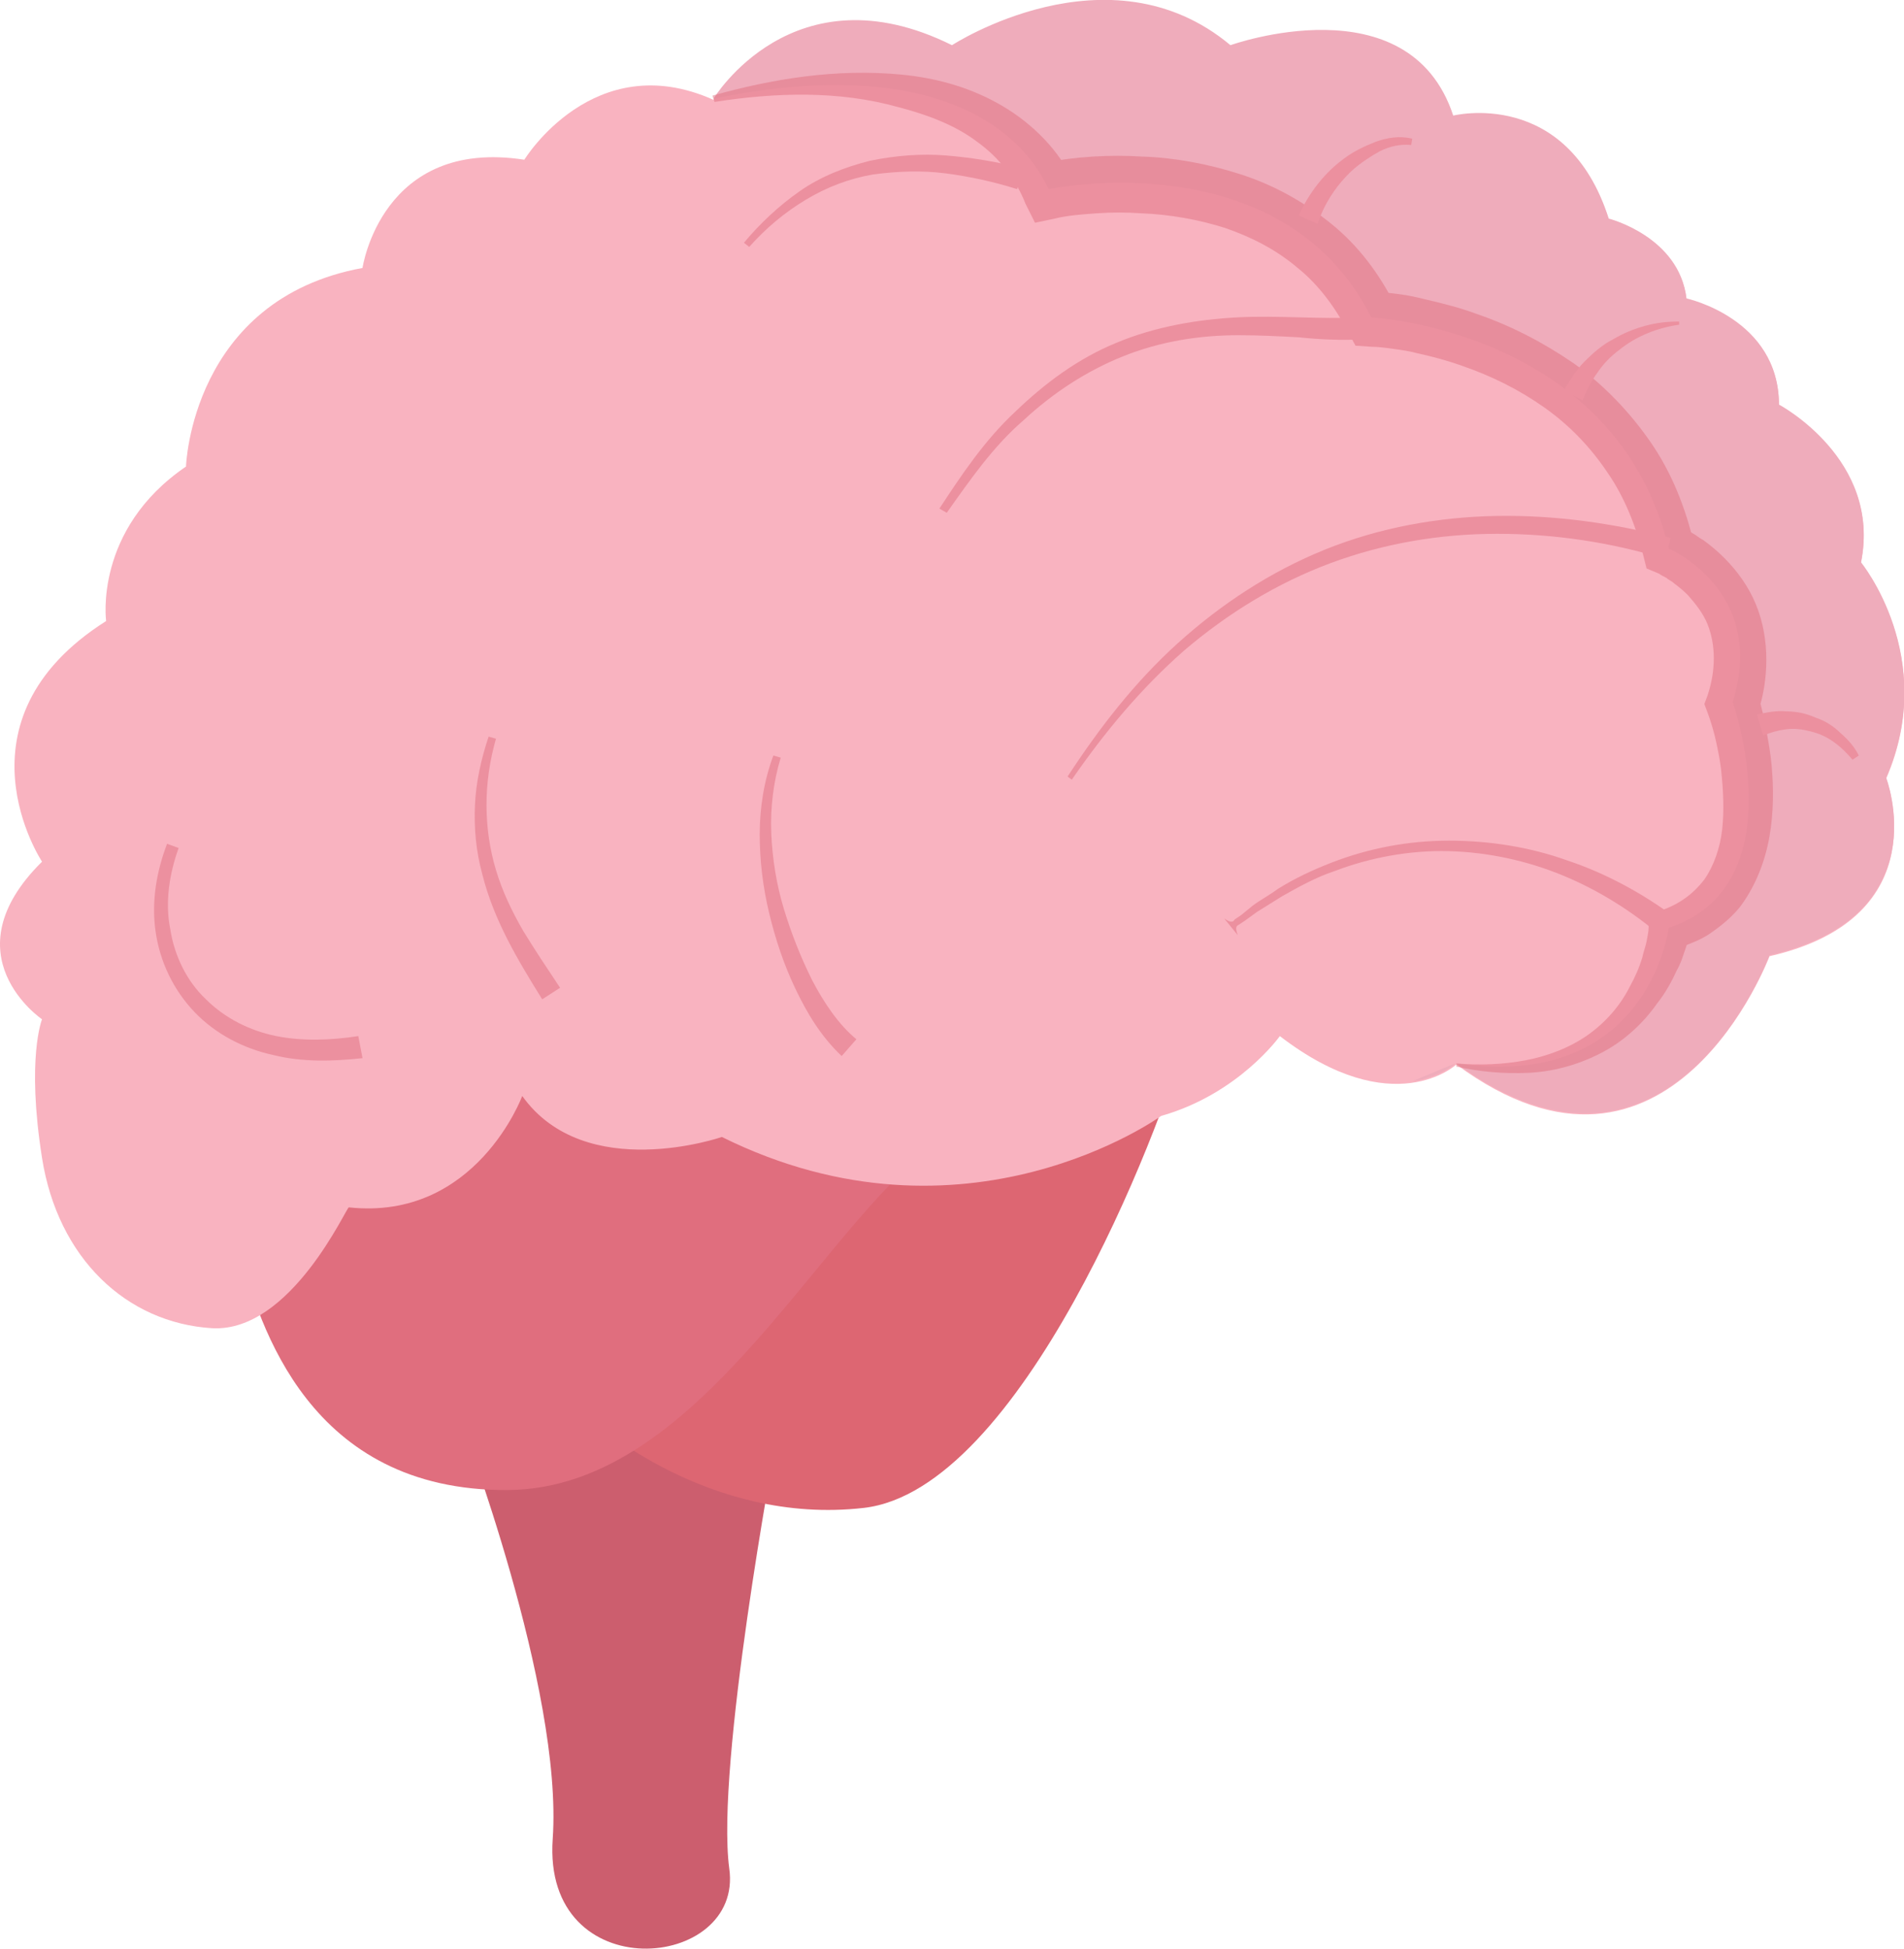 <?xml version="1.0" encoding="utf-8"?>
<!-- Generator: Adobe Illustrator 23.0.3, SVG Export Plug-In . SVG Version: 6.00 Build 0)  -->
<svg version="1.1" id="Layer_1" xmlns="http://www.w3.org/2000/svg" xmlns:xlink="http://www.w3.org/1999/xlink" x="0px" y="0px"
	 width="181.2px" height="185.5px" viewBox="0 0 181.2 185.5" style="enable-background:new 0 0 181.2 185.5;" xml:space="preserve"
	>
<style type="text/css">
	.st0{fill:#B2B2B2;}
	.st1{fill:#99503A;}
	.st2{fill:#8C30AA;}
	.st3{fill:#22BBAD;}
	.st4{fill:#16487D;}
	.st5{fill:#1A2A57;}
	.st6{fill:#FAA61A;}
	.st7{fill:#E4414B;}
	.st8{fill:#C46F49;}
	.st9{fill:#231F20;}
	.st10{fill:#D1D3D4;}
	.st11{filter:url(#Adobe_OpacityMaskFilter);}
	.st12{opacity:0.55;mask:url(#SVGID_1_);}
	.st13{fill:#FFFFFF;}
	.st14{fill:url(#SVGID_2_);}
	.st15{fill:#808285;}
	.st16{opacity:0.5;fill:#F1F2F2;}
	.st17{fill:#D13924;}
	.st18{fill:#E2DD17;}
	.st19{fill:#25CE31;}
	.st20{fill:none;stroke:#D1D3D4;stroke-width:0.291;stroke-miterlimit:10;}
	.st21{fill:#007897;}
	.st22{fill:#A7A9AC;}
	.st23{opacity:8.000000e-02;}
	.st24{fill:#0E617E;}
	.st25{fill:#77C043;}
	.st26{fill:#00ADE4;}
	.st27{opacity:0.5;fill:#007897;}
	.st28{opacity:0.5;fill:#D1D3D4;}
	.st29{fill:none;stroke:#D1D3D4;stroke-width:0.453;stroke-miterlimit:10;}
	.st30{opacity:0.1;fill:#00467F;}
	.st31{fill:#00467F;}
	.st32{opacity:0.5;fill:#E5E5E5;}
	.st33{fill:#E5E5E5;}
	.st34{fill:none;stroke:#16487D;stroke-width:1.076;stroke-miterlimit:10;}
	.st35{fill:none;stroke:#16487D;stroke-width:0.807;stroke-miterlimit:10;}
	.st36{fill:url(#SVGID_3_);}
	.st37{fill:url(#SVGID_4_);}
	.st38{fill:#333333;}
	.st39{filter:url(#Adobe_OpacityMaskFilter_1_);}
	.st40{opacity:0.75;mask:url(#SVGID_5_);}
	.st41{filter:url(#Adobe_OpacityMaskFilter_2_);}
	.st42{opacity:0.75;mask:url(#SVGID_6_);}
	.st43{fill:#989898;}
	.st44{opacity:0.5;fill:#22BBAD;}
	.st45{opacity:0.5;fill:#00ADE4;}
	.st46{fill:#808080;}
	.st47{fill:#F1F1F1;}
	.st48{opacity:0.5;fill:#FAA61A;}
	.st49{opacity:0.5;fill:#77C043;}
	.st50{opacity:0.3;fill:#E5E5E5;}
	.st51{opacity:0.6;}
	.st52{fill:#666666;}
	.st53{fill:#CC5E6E;}
	.st54{fill:#DD6672;}
	.st55{fill:#E06E7E;}
	.st56{fill:#F9B3C0;}
	.st57{fill:#EFACBB;}
	.st58{opacity:0.5;}
	.st59{fill:#EC909F;}
	.st60{opacity:0.1;fill:#808080;}
	.st61{opacity:0.7;}
	.st62{opacity:0.6;fill:none;stroke:#F1F1F1;stroke-width:1.175;stroke-miterlimit:10;}
	.st63{fill:none;stroke:#000000;stroke-width:1.415;stroke-miterlimit:10;}
	.st64{opacity:0.2;fill:#B2B2B2;}
	.st65{fill:none;stroke:#E5E5E5;stroke-width:3.114;stroke-miterlimit:10;}
	.st66{fill:#F6D3B5;}
	.st67{fill:#DEB188;}
	.st68{fill:#393738;}
	.st69{fill:#E8961F;}
	.st70{fill:#C4A835;}
	.st71{fill:#C66799;}
	.st72{fill:#03D8FE;}
	.st73{filter:url(#Adobe_OpacityMaskFilter_3_);}
	.st74{opacity:0.55;mask:url(#SVGID_7_);}
	.st75{fill:url(#SVGID_8_);}
	.st76{opacity:0.2;fill:#FFFFFF;}
	.st77{fill:url(#SVGID_9_);}
	.st78{fill:url(#SVGID_10_);}
	.st79{filter:url(#Adobe_OpacityMaskFilter_4_);}
	.st80{opacity:0.75;mask:url(#SVGID_11_);}
	.st81{filter:url(#Adobe_OpacityMaskFilter_5_);}
	.st82{opacity:0.75;mask:url(#SVGID_12_);}
</style>
<g>
	<path class="st53" d="M43.8,135.1c0,0,9.8,25.6,8.8,39.9c-1,14.3,18.2,12.6,16.8,2.8c-1.3-9.8,4.4-40.3,4.4-40.3L43.8,135.1z"/>
	<path class="st54" d="M112.9,98.5c-2.5,9.3-15.8,43.3-30.7,45c-14.8,1.7-25.8-8.3-25.8-8.3l20.7-27.1L112.9,98.5z"/>
	<path class="st55" d="M22.8,119.1c1.9,7,6.6,22.8,25.5,22.7s30.4-26.7,42-33.8L33,94.6L22.8,119.1z"/>
	<path class="st56" d="M20.2,126.4c-8.2-0.5-14.7-6.7-16.2-16.2S4,97,4,97S-5,90.9,4,82c0,0-8.9-13.4,6.1-22.9c0,0-1.2-8.7,7.6-14.7
		c0,0,0.5-15.9,16.8-18.9c0,0,1.8-12.4,15.4-10.3c0,0,6.6-10.8,18-5.7c0,0,7.6-12.6,22.7-5.1c0,0,14.9-9.7,26.5,0
		c0,0,17-6.1,21.2,6.7c0,0,10.8-2.7,14.8,9.8c0,0,6.7,1.7,7.4,7.6c0,0,8.8,1.9,8.8,10.1c0,0,9.8,5.2,7.8,15c0,0,7.4,9,2.4,20.5
		c0,0,5.1,13.2-11.1,16.9c0,0-9.5,25.3-29.8,10.3c0,0-6,5.6-16.8-2.7c0,0-3.9,5.5-11.3,7.6c0,0-18.6,13.5-41.8,2c0,0-13,4.5-19-3.9
		c0,0-4.4,11.9-16.5,10.6C33,114.8,27.7,126.8,20.2,126.4z"/>
	<g>
		<path class="st57" d="M138.5,101.2c0,0-1.5,0.6-4.1,1.7C137.1,102.5,138.5,101.2,138.5,101.2z"/>
		<path class="st57" d="M177.1,53.5c2-9.8-7.8-15-7.8-15c0-8.2-8.8-10.1-8.8-10.1c-0.7-5.9-7.4-7.6-7.4-7.6
			c-4-12.5-14.8-9.8-14.8-9.8c-4.2-12.8-21.2-6.7-21.2-6.7c-11.6-9.7-26.5,0-26.5,0C75.5-3.2,67.9,9.4,67.9,9.4
			c17.7-3.7,28.2,0.8,31.9,8.6c0,0,22.2-4.7,30.7,12.2c0,0,23.3,1.2,28.3,22c0,0,9.4,4,6.1,14.6c0,0,6.1,17.5-6.1,21.5
			c0,0-1.9,15.6-20.2,12.9c20.4,15,29.8-10.3,29.8-10.3c16.2-3.7,11.1-16.9,11.1-16.9C184.5,62.5,177.1,53.5,177.1,53.5z"/>
	</g>
	<g class="st58">
		<path class="st55" d="M67.8,9.1c5.7-1.6,11.8-2.6,18-2c3.1,0.3,6.2,1.1,9.1,2.7c2.9,1.6,5.5,4,7.1,7.1l-2.8-1.4
			c1.7-0.3,3.2-0.5,4.8-0.6c1.6-0.1,3.1-0.1,4.7,0c3.1,0.1,6.3,0.7,9.4,1.7c3.1,1,6,2.6,8.6,4.7c2.6,2.1,4.6,4.8,6.1,7.8l-2.2-1.4
			c1,0.1,1.8,0.2,2.6,0.3c0.8,0.1,1.7,0.3,2.5,0.5c1.7,0.4,3.3,0.8,4.9,1.4c3.2,1.1,6.3,2.7,9.2,4.7c2.8,2,5.3,4.6,7.3,7.5
			c2,2.9,3.3,6.2,4.1,9.6l-1.5-1.7c0.6,0.2,0.9,0.4,1.3,0.7c0.4,0.2,0.7,0.5,1.1,0.7c0.7,0.5,1.4,1.1,2,1.7c1.2,1.2,2.3,2.7,3,4.4
			c0.7,1.7,1,3.5,1,5.3c0,1.8-0.3,3.5-0.8,5l0-1.6c0.4,1.2,0.6,2.2,0.8,3.3c0.2,1.1,0.4,2.2,0.5,3.3c0.2,2.2,0.2,4.5-0.2,6.8
			c-0.4,2.3-1.3,4.7-2.8,6.7c-0.8,1-1.8,1.8-2.8,2.5c-1,0.7-2.2,1.1-3.3,1.5h0l1.3-1.6c-0.1,0.8-0.3,1.3-0.5,1.9
			c-0.2,0.6-0.4,1.2-0.7,1.7c-0.5,1.1-1.1,2.2-1.9,3.2c-1.4,2-3.3,3.7-5.5,4.8c-2.2,1.1-4.5,1.7-6.8,1.8c-2.3,0.1-4.6-0.1-6.8-0.6
			l0-0.3c2.2,0.2,4.5,0.1,6.6-0.3c2.1-0.4,4.2-1.2,5.9-2.4c1.7-1.2,3.1-2.8,4-4.6c0.5-0.9,0.9-1.8,1.2-2.8c0.1-0.5,0.3-1,0.4-1.5
			c0.1-0.5,0.2-1,0.2-1.4l0-1l1.3-0.6c1.7-0.6,3-1.6,4-2.9c0.9-1.3,1.5-3,1.7-4.8c0.2-1.8,0.1-3.7-0.1-5.6c-0.1-0.9-0.3-1.9-0.5-2.8
			c-0.2-0.9-0.5-1.9-0.8-2.7l-0.3-0.8l0.3-0.8c0.8-2.4,0.8-4.8,0-6.8c-0.4-1-1.1-1.9-1.9-2.8c-0.4-0.4-0.9-0.8-1.3-1.1
			c-0.2-0.2-0.5-0.3-0.7-0.5c-0.2-0.1-0.6-0.3-0.7-0.4l-1.2-0.5l-0.3-1.2c-0.7-2.8-1.8-5.6-3.4-7.9c-1.6-2.4-3.6-4.5-6-6.2
			c-2.4-1.7-5-3-7.9-4c-1.4-0.5-2.9-0.9-4.3-1.2c-0.7-0.2-1.5-0.3-2.2-0.4c-0.7-0.1-1.5-0.2-2.1-0.2l-1.5-0.1l-0.7-1.3
			c-1.2-2.3-2.8-4.5-4.8-6.1c-2-1.7-4.3-2.9-6.9-3.8c-2.5-0.8-5.3-1.3-8-1.4c-1.4-0.1-2.8-0.1-4.2,0c-1.4,0.1-2.8,0.2-4,0.5
			l-1.9,0.4l-0.9-1.8c-0.9-2.3-2.5-4.4-4.6-5.9c-2.1-1.6-4.8-2.6-7.5-3.3C79.8,8.6,73.8,8.8,68,9.7L67.8,9.1z"/>
	</g>
	<g>
		<path class="st59" d="M123.6,20.5c1-2.2,2.5-4.1,4.3-5.4c0.9-0.7,2-1.2,3-1.6c1.1-0.4,2.3-0.6,3.5-0.3l-0.1,0.6
			c-1-0.1-2,0.1-3,0.6c-0.9,0.5-1.8,1.1-2.6,1.8c-1.5,1.4-2.7,3.2-3.3,5.1L123.6,20.5z"/>
	</g>
	<g>
		<path class="st59" d="M148.8,37.2c0.6-1,1.2-2,2-2.8c0.8-0.8,1.7-1.6,2.7-2.1c1-0.6,2-1,3.1-1.3c1.1-0.3,2.1-0.4,3.2-0.4l0,0.3
			c-2.1,0.3-4.1,1.1-5.7,2.4c-0.8,0.6-1.5,1.3-2.1,2.2c-0.6,0.8-1,1.7-1.4,2.6L148.8,37.2z"/>
	</g>
	<g>
		<path class="st59" d="M167.2,68c0.9-0.2,1.9-0.4,2.8-0.3c1,0,1.9,0.2,2.8,0.6c0.9,0.3,1.7,0.8,2.4,1.5c0.7,0.6,1.3,1.3,1.7,2.1
			l-0.6,0.4c-0.5-0.6-1.1-1.2-1.8-1.7c-0.7-0.5-1.4-0.8-2.2-1c-0.8-0.2-1.5-0.3-2.3-0.2c-0.8,0.1-1.5,0.3-2.2,0.6L167.2,68z"/>
	</g>
	<g>
		<path class="st59" d="M96.8,18c-2.2-0.7-4.5-1.2-6.8-1.5c-2.3-0.3-4.6-0.2-6.9,0.1c-2.3,0.4-4.4,1.2-6.4,2.4
			c-2,1.2-3.8,2.7-5.4,4.5l-0.5-0.4c1.5-1.8,3.3-3.5,5.3-4.9c2-1.4,4.3-2.3,6.7-2.9c2.4-0.5,4.9-0.7,7.3-0.5
			c2.4,0.2,4.8,0.6,7.2,1.2L96.8,18z"/>
	</g>
	<g>
		<path class="st59" d="M129.5,32.3c-2,0.1-4,0-5.9-0.2c-1.9-0.1-3.8-0.2-5.7-0.2c-3.8,0-7.5,0.6-11,2c-3.5,1.4-6.7,3.5-9.5,6.1
			c-2.9,2.5-5.1,5.7-7.3,8.8l-0.7-0.4c2.1-3.2,4.3-6.5,7.2-9.2c2.8-2.7,6-5.1,9.7-6.6c3.6-1.5,7.6-2.2,11.5-2.4
			c3.9-0.2,7.8,0.2,11.5,0L129.5,32.3z"/>
	</g>
	<g>
		<path class="st59" d="M158.5,53.2c-5.2-1.6-10.6-2.4-16-2.4c-5.4,0-10.8,0.9-15.9,2.8c-5.1,1.9-9.8,4.8-13.9,8.3
			c-4.1,3.6-7.6,7.8-10.7,12.3l-0.4-0.3c3-4.6,6.4-9,10.5-12.7c4.1-3.7,8.8-6.8,14-8.9c5.2-2.1,10.8-3.1,16.3-3.2
			c5.6-0.1,11.2,0.7,16.6,2.1L158.5,53.2z"/>
	</g>
	<g>
		<path class="st59" d="M158.1,89.1c-2.8-2.4-6-4.4-9.4-5.8c-3.4-1.4-7.1-2.2-10.8-2.3c-3.7-0.1-7.5,0.6-10.9,1.9
			c-1.8,0.6-3.4,1.5-5,2.4c-0.8,0.5-1.6,1-2.4,1.5l-1.1,0.8l-0.6,0.4c-0.2,0.1-0.4,0.2-0.1,1l-1.3-1.6c0.7,0.5,0.9,0.3,1,0.1
			l0.6-0.4l1.1-0.9c0.8-0.6,1.6-1,2.4-1.6c1.6-1,3.3-1.8,5.1-2.5c3.6-1.4,7.4-2.1,11.2-2.1c3.8,0,7.7,0.6,11.3,1.9
			c3.6,1.2,7.1,3.1,10.2,5.4L158.1,89.1z"/>
	</g>
	<g>
		<path class="st59" d="M34.5,100.7c-2.8,0.3-5.7,0.4-8.5-0.3c-2.8-0.6-5.5-2-7.5-4.1c-2-2.1-3.3-4.8-3.7-7.7
			c-0.4-2.8,0.1-5.7,1.1-8.3l1.1,0.4c-0.9,2.5-1.3,5.2-0.8,7.7c0.4,2.6,1.6,5,3.4,6.7c1.8,1.8,4.2,3,6.7,3.5c2.5,0.5,5.2,0.4,7.8,0
			L34.5,100.7z"/>
	</g>
	<g>
		<path class="st59" d="M80.1,100.5c-2-1.9-3.3-4.1-4.4-6.4c-1.1-2.3-1.9-4.7-2.5-7.2c-0.6-2.5-0.9-5-0.9-7.5c0-2.5,0.4-5.1,1.3-7.5
			l0.7,0.2c-0.7,2.3-1,4.8-0.9,7.2c0.1,2.4,0.5,4.9,1.2,7.2c0.7,2.3,1.6,4.6,2.7,6.8c1.1,2.1,2.5,4.2,4.2,5.6L80.1,100.5z"/>
	</g>
	<g>
		<path class="st59" d="M51.6,95.1c-2.3-3.7-4.6-7.5-5.7-11.9c-0.6-2.2-0.8-4.4-0.7-6.6c0.1-2.2,0.6-4.4,1.3-6.5l0.7,0.2
			c-0.6,2.1-0.9,4.2-0.9,6.3c0,2.1,0.3,4.2,0.9,6.2c0.6,2,1.5,3.9,2.6,5.8c1.1,1.8,2.3,3.6,3.5,5.4L51.6,95.1z"/>
	</g>
</g>
</svg>
